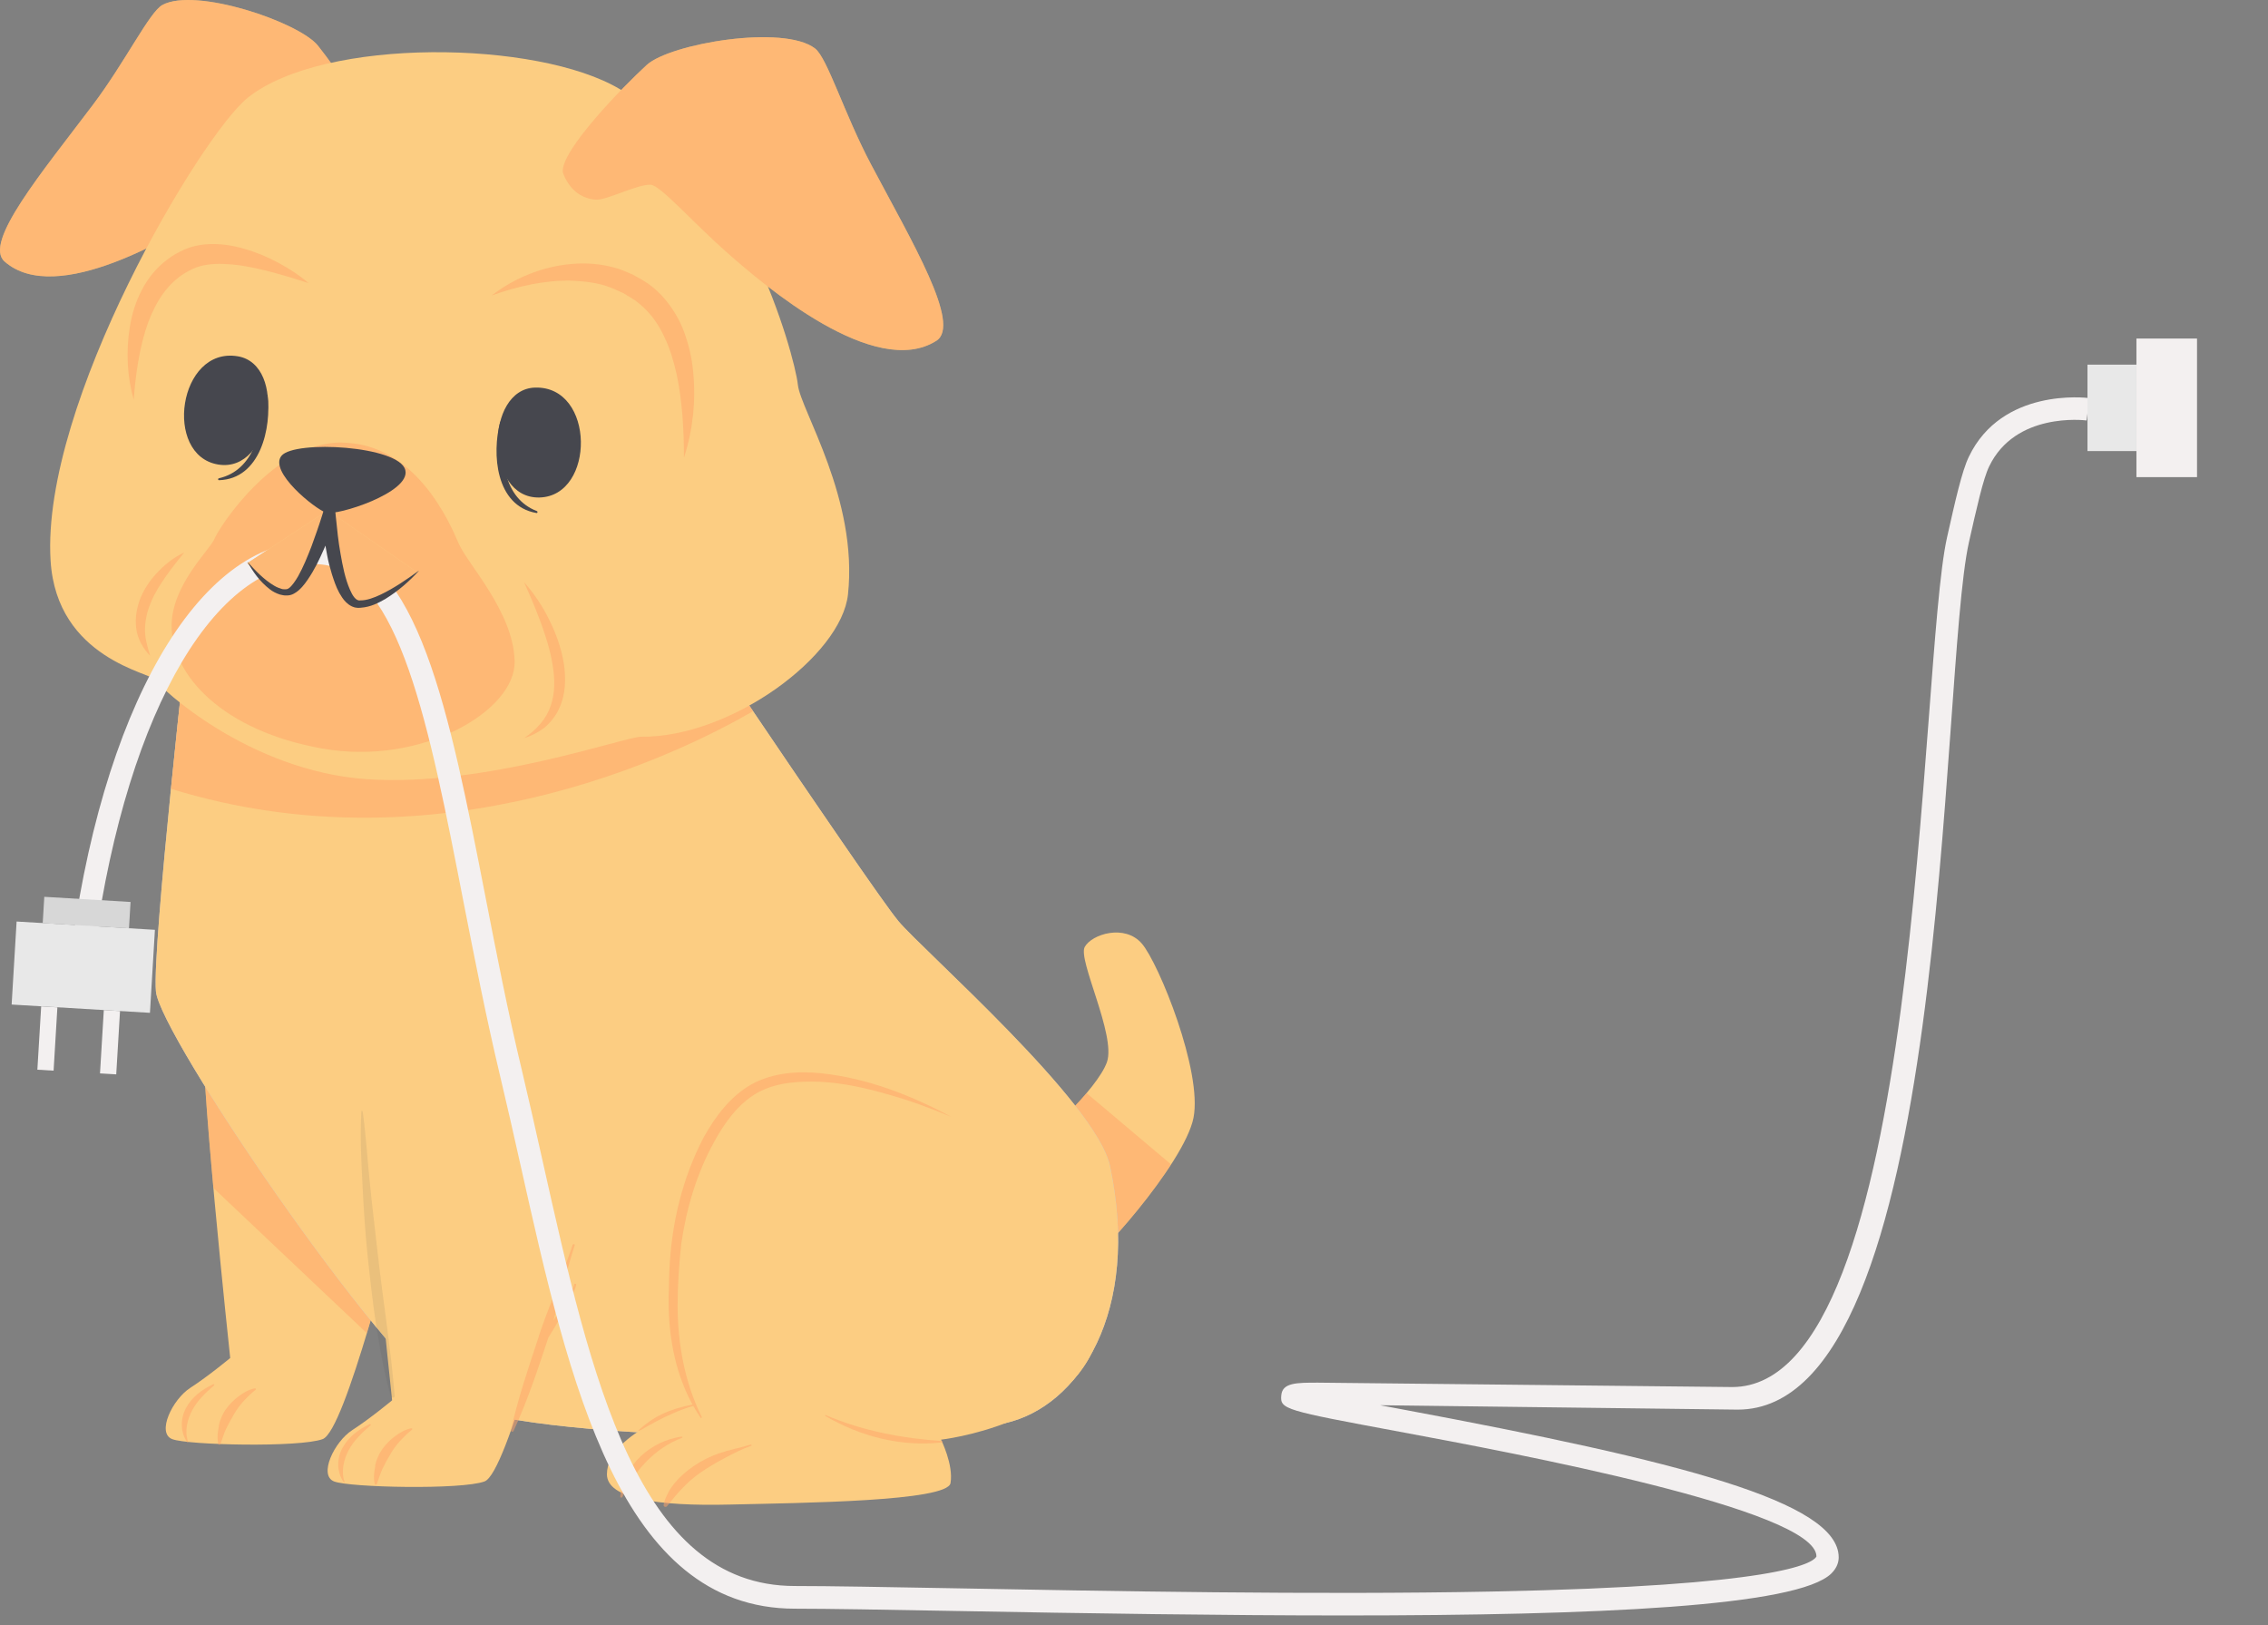 <svg width="201" height="144" viewBox="0 0 201 144" fill="none" xmlns="http://www.w3.org/2000/svg">
<rect x="0" y="0" width="201" height="144" fill="#808080" stroke="none"/>
<g clip-path="url(#clip0_4732_76167)">
<path d="M40.062 85.826C41.032 87.936 37.212 103.136 36.022 106.246C34.832 109.356 30.632 126.776 28.592 127.526C26.552 128.276 16.662 128.066 15.262 127.526C13.862 126.986 15.262 124.016 16.872 122.976C18.482 121.936 20.402 120.336 20.402 120.336C20.402 120.336 17.512 93.446 18.052 90.436C18.592 87.426 37.452 80.116 40.062 85.816V85.826Z" fill="#FCCD82"/>
<path opacity="0.5" d="M19.381 126.354C19.491 125.834 19.711 125.304 20.031 124.864C20.351 124.424 20.731 124.034 21.171 123.714C21.571 123.414 22.081 123.114 22.591 123.024C22.661 123.014 22.711 123.094 22.661 123.144C22.481 123.314 22.281 123.444 22.111 123.624C21.931 123.794 21.761 123.974 21.591 124.154C21.261 124.504 20.991 124.894 20.741 125.314C20.491 125.734 20.261 126.154 20.051 126.584C19.841 127.024 19.711 127.494 19.541 127.954C19.511 128.044 19.371 128.054 19.351 127.954C19.231 127.434 19.291 126.884 19.401 126.374L19.381 126.354Z" fill="#FFA469"/>
<path opacity="0.5" d="M16.482 124.773C17.002 123.803 17.912 123.113 18.902 122.663C18.962 122.633 19.032 122.713 18.972 122.763C18.242 123.393 17.522 124.073 17.052 124.933C16.592 125.783 16.342 126.843 16.672 127.783C16.682 127.823 16.622 127.843 16.602 127.813C15.972 126.913 15.972 125.723 16.482 124.773Z" fill="#FFA469"/>
<path opacity="0.5" d="M18.914 105.268L32.504 118.128C34.004 113.198 35.404 107.838 36.014 106.248C37.214 103.128 41.024 87.938 40.064 85.818C37.454 80.128 18.584 87.438 18.054 90.448C17.804 91.868 18.304 98.568 18.914 105.268Z" fill="#FFA469"/>
<path d="M91.383 101.022C91.933 101.542 97.283 96.482 98.103 94.112C98.923 91.742 95.503 85.052 96.133 83.912C96.763 82.772 99.683 81.862 101.193 83.612C102.703 85.362 106.583 94.952 105.773 99.052C104.963 103.152 96.713 112.312 95.853 112.262C94.993 112.212 91.383 101.012 91.383 101.012V101.022Z" fill="#FCCD82"/>
<path opacity="0.5" d="M91.381 101.019C91.381 101.019 94.991 112.219 95.841 112.259C96.471 112.289 101.051 107.409 103.781 103.179L96.291 96.859C94.411 99.089 91.751 101.369 91.371 101.019H91.381Z" fill="#FFA469"/>
<path d="M61.16 54.75H16.76C16.76 54.75 13.46 83.99 13.82 87.86C14.18 91.73 33.69 120.4 39.75 124.1C45.89 127.85 80.58 127.98 89.04 126.12C95.62 124.67 101.11 116.28 98.38 103.34C97.19 97.69 81.77 84.21 79.62 81.63C77.47 79.05 61.16 54.76 61.16 54.76V54.75Z" fill="#C7C7C7"/>
<path d="M13.821 87.86C14.181 91.73 33.691 120.4 39.751 124.1C45.891 127.85 80.571 127.98 89.041 126.12C95.611 124.67 101.111 116.27 98.371 103.33C97.181 97.68 81.771 84.2 79.621 81.62C78.301 80.04 71.681 70.32 66.741 63.02C63.611 58.4 61.161 54.75 61.161 54.75H16.761C16.761 54.75 15.931 62.09 15.151 69.9C14.371 77.68 13.641 85.93 13.821 87.86Z" fill="#FCCD82"/>
<path opacity="0.5" d="M15.152 69.9C39.012 77.26 60.232 66.79 66.742 63.02C63.612 58.4 61.162 54.75 61.162 54.75H16.762C16.762 54.75 15.932 62.09 15.152 69.9Z" fill="#FFA469"/>
<path d="M89.889 101.933C89.889 101.933 77.669 94.263 69.099 95.653C60.529 97.043 57.509 114.633 61.609 124.543C61.609 124.543 53.789 126.863 53.789 130.643C53.789 132.793 58.259 133.483 64.699 133.323C71.149 133.173 83.959 133.043 84.239 131.423C84.519 129.803 83.399 127.573 83.399 127.573C83.399 127.573 94.969 126.273 97.239 118.613C99.509 110.953 91.819 103.243 89.889 101.943V101.933Z" fill="#FCCD82"/>
<path opacity="0.5" d="M73.2 125.404C76.44 126.794 79.98 127.464 83.49 127.694C83.56 127.694 83.58 127.814 83.5 127.814C79.87 128.224 76.31 127.314 73.16 125.484C73.11 125.454 73.15 125.374 73.2 125.394V125.404Z" fill="#FFA469"/>
<path opacity="0.5" d="M58.809 133.36C59.129 131.9 60.269 130.74 61.469 129.92C62.169 129.44 62.929 129.06 63.729 128.78C64.639 128.47 65.599 128.3 66.519 128.01C66.599 127.99 66.649 128.1 66.569 128.12C65.779 128.39 65.009 128.79 64.269 129.18C63.529 129.57 62.799 130 62.109 130.47C60.909 131.29 59.999 132.34 59.119 133.47C59.029 133.59 58.779 133.53 58.819 133.36H58.809Z" fill="#FFA469"/>
<path opacity="0.5" d="M60.4 127.298C60.48 127.288 60.51 127.398 60.43 127.418C58.07 128.288 56.18 130.368 55.17 132.638C55.13 132.738 54.95 132.738 54.97 132.608C55.28 129.798 57.67 127.698 60.41 127.298H60.4Z" fill="#FFA469"/>
<path opacity="0.5" d="M56.582 126.741C56.582 126.741 56.602 126.801 56.632 126.791C56.832 126.751 59.022 125.281 61.442 124.581C61.642 124.931 61.852 125.281 62.082 125.621C62.122 125.691 62.232 125.631 62.192 125.561C60.672 122.511 60.062 119.071 60.052 115.681C60.052 113.881 60.182 112.061 60.372 110.271C60.372 110.261 60.372 110.251 60.372 110.241C60.832 107.081 61.742 103.991 63.272 101.221C64.202 99.501 65.402 97.841 67.042 96.881C68.682 95.931 70.732 95.781 72.692 95.861C74.682 95.961 76.662 96.391 78.592 96.951C80.532 97.481 82.442 98.181 84.312 98.971C80.742 97.051 76.872 95.541 72.752 95.101C70.702 94.901 68.512 95.041 66.592 96.091C64.692 97.181 63.402 98.941 62.392 100.731C60.452 104.411 59.492 108.511 59.322 112.611C59.302 113.081 59.282 113.561 59.282 114.031V114.051C59.252 114.681 59.242 115.301 59.262 115.931C59.342 118.891 59.942 121.861 61.372 124.461C59.202 124.901 57.942 125.521 56.582 126.741Z" fill="#FFA469"/>
<path d="M54.41 89.576C55.38 91.686 51.56 106.886 50.37 109.996C49.18 113.106 44.98 130.526 42.94 131.276C40.9 132.026 31.01 131.816 29.61 131.276C28.21 130.736 29.61 127.766 31.22 126.726C32.83 125.686 34.75 124.086 34.75 124.086C34.75 124.086 31.86 97.196 32.4 94.186C32.94 91.176 51.8 83.866 54.41 89.566V89.576Z" fill="#FCCD82"/>
<path opacity="0.5" d="M47.74 118.434C48.65 115.694 49.84 113.044 50.75 110.304C50.79 110.194 50.96 110.244 50.93 110.354C50.23 112.554 49.69 114.814 49.04 117.034C49.14 116.884 49.22 116.734 49.32 116.584C49.89 115.704 50.6 114.834 50.89 113.814C50.92 113.704 51.1 113.754 51.07 113.864C50.94 114.344 50.71 114.764 50.48 115.204C50.22 115.694 49.95 116.184 49.69 116.674C49.35 117.314 48.97 117.934 48.59 118.544C48.58 118.584 48.57 118.634 48.55 118.674C47.64 121.424 46.73 124.154 45.52 126.794C45.46 126.934 45.25 126.874 45.28 126.724C45.91 123.904 46.84 121.184 47.75 118.434H47.74Z" fill="#FFA469"/>
<path opacity="0.1" d="M32.019 98.492C32.019 98.432 32.129 98.412 32.139 98.482C32.429 100.522 32.549 102.582 32.759 104.632C32.969 106.762 33.229 108.882 33.469 111.012C33.939 115.242 34.639 119.462 34.979 123.702C34.989 123.882 34.669 123.902 34.629 123.732C33.509 119.642 33.019 115.432 32.579 111.252C32.359 109.172 32.229 107.092 32.129 105.012C32.019 102.852 31.899 100.662 32.029 98.502L32.019 98.492Z" fill="#46474E"/>
<path opacity="0.5" d="M33.24 129.893C33.35 129.363 33.571 128.843 33.891 128.403C34.211 127.963 34.59 127.573 35.031 127.253C35.431 126.953 35.941 126.653 36.45 126.563C36.52 126.553 36.571 126.633 36.52 126.683C36.34 126.853 36.141 126.983 35.971 127.163C35.791 127.333 35.62 127.513 35.45 127.693C35.12 128.043 34.85 128.433 34.6 128.853C34.35 129.273 34.12 129.693 33.91 130.123C33.7 130.563 33.571 131.033 33.401 131.493C33.37 131.583 33.23 131.593 33.211 131.493C33.09 130.973 33.151 130.433 33.261 129.913L33.24 129.893Z" fill="#FFA469"/>
<path opacity="0.5" d="M30.349 128.312C30.869 127.342 31.779 126.652 32.769 126.202C32.829 126.172 32.899 126.252 32.839 126.302C32.109 126.932 31.389 127.612 30.919 128.472C30.459 129.322 30.209 130.382 30.539 131.322C30.549 131.362 30.489 131.382 30.469 131.352C29.839 130.452 29.829 129.262 30.349 128.312Z" fill="#FFA469"/>
<path d="M33.751 14.1C34.231 12.35 29.851 6.14 28.181 4.05C26.511 1.96 17.321 -1.16 14.391 0.44C13.241 1.07 11.101 5.49 8.211 9.32C3.731 15.26 -1.499 21.49 0.401 23.17C5.011 27.24 15.511 20.82 18.921 18.67C22.331 16.51 25.451 13.89 26.281 13.99C27.381 14.11 29.681 15.85 30.601 15.95C32.791 16.19 33.751 14.11 33.751 14.11V14.1Z" fill="#FCCD82"/>
<path opacity="0.5" d="M33.751 14.1C34.231 12.35 29.851 6.14 28.181 4.05C26.511 1.96 17.321 -1.16 14.391 0.44C13.241 1.07 11.101 5.49 8.211 9.32C3.731 15.26 -1.499 21.49 0.401 23.17C5.011 27.24 15.511 20.82 18.921 18.67C22.331 16.51 25.451 13.89 26.281 13.99C27.381 14.11 29.681 15.85 30.601 15.95C32.791 16.19 33.751 14.11 33.751 14.11V14.1Z" fill="#FFA469"/>
<path d="M54.932 7.895C65.662 14.305 70.422 31.375 70.712 34.105C70.952 36.335 76.062 44.205 75.152 52.675C74.562 58.125 64.782 65.355 56.822 65.285C55.362 65.275 42.962 69.765 32.502 69.045C22.042 68.325 14.112 60.895 13.802 60.265C13.492 59.635 5.012 58.405 4.482 49.665C3.632 35.705 17.882 11.905 21.962 8.655C28.712 3.275 47.652 3.545 54.942 7.905L54.932 7.895Z" fill="#FCCD82"/>
<path d="M49.881 15.251C49.671 13.351 55.251 7.641 57.321 5.751C59.401 3.861 69.461 2.141 72.241 4.301C73.331 5.151 74.821 10.081 77.181 14.541C80.831 21.441 85.231 28.771 82.981 30.201C77.521 33.661 67.691 25.251 64.511 22.451C61.331 19.651 58.531 16.411 57.661 16.371C56.501 16.311 53.821 17.731 52.851 17.691C50.531 17.581 49.881 15.261 49.881 15.261V15.251Z" fill="#FCCD82"/>
<path opacity="0.5" d="M49.881 15.251C49.671 13.351 55.251 7.641 57.321 5.751C59.401 3.861 69.461 2.141 72.241 4.301C73.331 5.151 74.821 10.081 77.181 14.541C80.831 21.441 85.231 28.771 82.981 30.201C77.521 33.661 67.691 25.251 64.511 22.451C61.331 19.651 58.531 16.411 57.661 16.371C56.501 16.311 53.821 17.731 52.851 17.691C50.531 17.581 49.881 15.261 49.881 15.261V15.251Z" fill="#FFA469"/>
<path opacity="0.5" d="M30.281 39.221C36.861 39.281 39.861 46.331 40.651 48.161C41.441 50.001 45.501 54.201 45.611 58.591C45.721 62.981 37.381 67.891 28.571 66.331C19.811 64.791 15.161 59.851 15.211 55.381C15.251 51.791 18.641 48.681 19.011 47.741C19.381 46.791 24.281 39.161 30.281 39.211V39.221Z" fill="#FFA469"/>
<path opacity="0.5" d="M46.459 51.602C47.339 52.602 48.079 53.712 48.669 54.912C49.269 56.112 49.729 57.382 49.959 58.732C50.169 60.072 50.159 61.542 49.529 62.832C49.229 63.472 48.779 64.032 48.249 64.482C47.699 64.902 47.089 65.212 46.459 65.402C47.559 64.662 48.429 63.692 48.809 62.532C49.209 61.382 49.179 60.122 48.969 58.892C48.779 57.652 48.379 56.432 47.949 55.222C47.499 54.012 46.999 52.812 46.449 51.602H46.459Z" fill="#FFA469"/>
<path opacity="0.5" d="M16.311 48.969C15.741 49.679 15.201 50.359 14.701 51.069C14.221 51.779 13.741 52.489 13.431 53.249C13.091 53.999 12.891 54.789 12.851 55.609C12.811 56.439 13.041 57.249 13.311 58.119C12.691 57.479 12.181 56.619 12.071 55.659C11.951 54.699 12.141 53.719 12.511 52.849C12.891 51.979 13.451 51.219 14.101 50.569C14.741 49.919 15.471 49.359 16.301 48.969H16.311Z" fill="#FFA469"/>
<path d="M119.122 143.151C108.342 143.151 96.462 142.971 84.512 142.751C78.352 142.641 73.482 142.551 70.452 142.551C54.932 142.551 50.462 122.591 46.142 103.291C45.542 100.601 44.932 97.911 44.302 95.261C43.072 90.101 42.052 84.881 41.062 79.841C38.022 64.231 35.382 50.761 28.512 50.021C19.422 49.051 11.332 62.641 8.382 83.851L6.402 83.581C9.512 61.221 18.482 46.921 28.722 48.031C37.062 48.921 39.822 63.071 43.022 79.461C44.002 84.481 45.012 89.681 46.242 94.801C46.872 97.451 47.482 100.161 48.082 102.851C52.422 122.231 56.522 140.541 70.442 140.541C73.502 140.541 78.372 140.631 84.542 140.741C98.062 140.991 116.572 141.341 132.242 141.031C157.662 140.531 160.672 138.531 160.982 137.921C160.972 133.761 134.142 128.751 124.042 126.871C113.832 124.971 113.432 124.891 113.552 123.641C113.652 122.521 114.902 122.521 116.792 122.521L153.51 122.911C170.5 122.911 170.02 58.898 172.56 47.598C173.29 44.358 173.86 41.788 174.49 40.468C177.43 34.348 184.87 35.238 185.18 35.278L184.92 37.258C184.66 37.228 178.6 36.518 176.29 41.328C175.75 42.438 175.18 45.028 174.5 48.028C171.84 59.918 173 124.911 154 124.911L122.302 124.521C122.982 124.651 123.682 124.781 124.392 124.911C148.812 129.471 162.952 133.071 162.952 138.001C162.952 138.361 162.842 138.901 162.302 139.431C159.322 142.351 141.652 143.151 119.092 143.151H119.122Z" fill="#F3F0F0"/>
<path d="M1.472 81.659L1.031 89.016L13.289 89.75L13.73 82.394L1.472 81.659Z" fill="#E8E8E8"/>
<path d="M3.925 79.469L3.785 81.805L11.431 82.263L11.571 79.927L3.925 79.469Z" fill="#D7D7D7"/>
<path d="M3.649 89.179L3.312 94.789L4.75 94.875L5.086 89.265L3.649 89.179Z" fill="#F3F0F0"/>
<path d="M9.2 89.507L8.863 95.117L10.301 95.203L10.637 89.593L9.2 89.507Z" fill="#F3F0F0"/>
<path d="M194.71 30H189.34V42.28H194.71V30Z" fill="#F3F0F0"/>
<path d="M189.34 32.312H185V39.972H189.34V32.312Z" fill="#E8E8E8"/>
<path d="M21.93 49.909C21.93 49.909 24.54 52.929 25.55 52.289C26.56 51.649 29.09 45.699 29.09 45.699C29.09 45.699 29.69 53.269 31.65 53.469C33.6 53.679 36.94 50.689 36.94 50.689L29.05 45.219L21.93 49.899V49.909Z" fill="#FCCD82"/>
<path d="M21.93 49.909C21.93 49.909 24.54 52.929 25.55 52.289C26.56 51.649 29.09 45.699 29.09 45.699C29.09 45.699 29.69 53.269 31.65 53.469C33.6 53.679 36.94 50.689 36.94 50.689L29.05 45.219L21.93 49.899V49.909Z" fill="#FDB976"/>
<path opacity="0.5" d="M60.632 40.51C61.402 38.11 61.682 35.54 61.432 32.97C61.322 31.68 61.012 30.39 60.522 29.14C60.272 28.52 59.952 27.92 59.562 27.35C59.182 26.78 58.732 26.24 58.222 25.77C57.972 25.53 57.692 25.32 57.402 25.11C57.112 24.91 56.812 24.75 56.522 24.58L56.072 24.33L55.602 24.13C55.282 24.01 54.982 23.85 54.642 23.77C53.332 23.38 51.972 23.27 50.662 23.39C48.032 23.62 45.582 24.64 43.582 26.18C45.942 25.34 48.362 24.81 50.712 24.87C51.872 24.93 53.032 25.06 54.082 25.47C54.352 25.55 54.592 25.7 54.852 25.8L55.232 25.97L55.592 26.19C55.832 26.34 56.082 26.47 56.302 26.63C56.522 26.8 56.732 26.96 56.932 27.15C57.752 27.87 58.392 28.81 58.872 29.85C59.382 30.88 59.702 32.02 59.972 33.18C60.462 35.53 60.612 37.99 60.612 40.5L60.632 40.51Z" fill="#FFA469"/>
<path opacity="0.5" d="M11.851 35.404C12.011 33.264 12.311 31.184 12.901 29.254C13.501 27.334 14.471 25.574 15.951 24.494C16.311 24.214 16.721 24.004 17.131 23.804C17.521 23.634 17.941 23.514 18.391 23.454C19.301 23.324 20.291 23.384 21.281 23.514C23.281 23.824 25.291 24.424 27.341 25.084C26.521 24.374 25.601 23.794 24.651 23.274C24.171 23.024 23.681 22.784 23.171 22.574C22.661 22.374 22.141 22.184 21.601 22.034C20.531 21.724 19.381 21.554 18.181 21.654C17.581 21.714 16.971 21.844 16.381 22.094C15.831 22.344 15.301 22.624 14.821 23.004C13.851 23.724 13.091 24.684 12.561 25.714C12.021 26.744 11.691 27.844 11.511 28.944C11.151 31.134 11.261 33.354 11.851 35.424V35.404Z" fill="#FFA469"/>
<path d="M44.342 37.37C44.371 37.26 44.592 37.52 44.581 37.65C44.342 40.66 44.632 44.15 47.581 45.29C47.672 45.33 47.651 45.48 47.541 45.46C43.911 44.83 43.581 40.19 44.331 37.38L44.342 37.37Z" fill="#46474E"/>
<path d="M47.431 34.345C52.771 34.205 52.761 43.955 47.811 44.085C42.941 44.205 42.951 34.455 47.431 34.345Z" fill="#46474E"/>
<path d="M23.712 35.002C23.702 34.882 23.442 35.121 23.432 35.242C23.252 38.261 22.472 41.672 19.402 42.382C19.302 42.401 19.302 42.551 19.412 42.551C23.092 42.441 24.072 37.892 23.712 35.002Z" fill="#46474E"/>
<path d="M21.072 31.572C15.802 30.692 14.452 40.352 19.332 41.162C24.132 41.962 25.482 32.302 21.072 31.572Z" fill="#46474E"/>
<path d="M28.891 45.425C29.841 45.734 36.421 43.645 35.921 41.654C35.381 39.495 26.111 38.984 24.951 40.385C23.791 41.785 27.901 45.094 28.891 45.425Z" fill="#46474E"/>
<path d="M37.102 50.582C36.042 51.352 34.952 52.102 33.752 52.682C33.162 52.962 32.502 53.212 31.932 53.202C31.552 53.282 31.232 52.762 31.022 52.272C30.582 51.272 30.372 50.162 30.182 49.082C29.982 47.992 29.872 46.882 29.762 45.782L29.452 42.742L28.542 45.692C28.262 46.602 27.932 47.512 27.602 48.422C27.252 49.322 26.892 50.222 26.422 51.062C26.302 51.272 26.172 51.472 26.032 51.662C25.892 51.852 25.732 52.042 25.572 52.142C25.462 52.232 25.252 52.232 25.012 52.202C24.782 52.132 24.532 52.042 24.302 51.902C23.372 51.352 22.622 50.552 21.922 49.772C22.412 50.652 22.992 51.512 23.932 52.232C24.162 52.412 24.462 52.572 24.802 52.682C24.992 52.722 25.172 52.782 25.392 52.762C25.582 52.782 25.862 52.712 26.032 52.612C26.372 52.432 26.572 52.222 26.772 52.012C26.962 51.802 27.122 51.582 27.272 51.362C27.872 50.492 28.302 49.582 28.702 48.672C29.112 47.762 29.442 46.842 29.752 45.902L28.532 45.812C28.602 46.952 28.782 48.062 28.992 49.192C29.092 49.752 29.242 50.312 29.412 50.872C29.592 51.432 29.772 51.992 30.072 52.542C30.232 52.812 30.392 53.092 30.662 53.362C30.802 53.492 30.962 53.632 31.202 53.742C31.322 53.792 31.452 53.842 31.612 53.852C31.772 53.882 31.852 53.852 31.982 53.852C32.892 53.782 33.532 53.422 34.142 53.082C35.322 52.352 36.282 51.502 37.122 50.582H37.102Z" fill="#46474E"/>
</g>
<defs>
<clipPath id="clip0_4732_76167">
<rect width="200.39" height="143.15" fill="white"/>
</clipPath>
</defs>
</svg>

